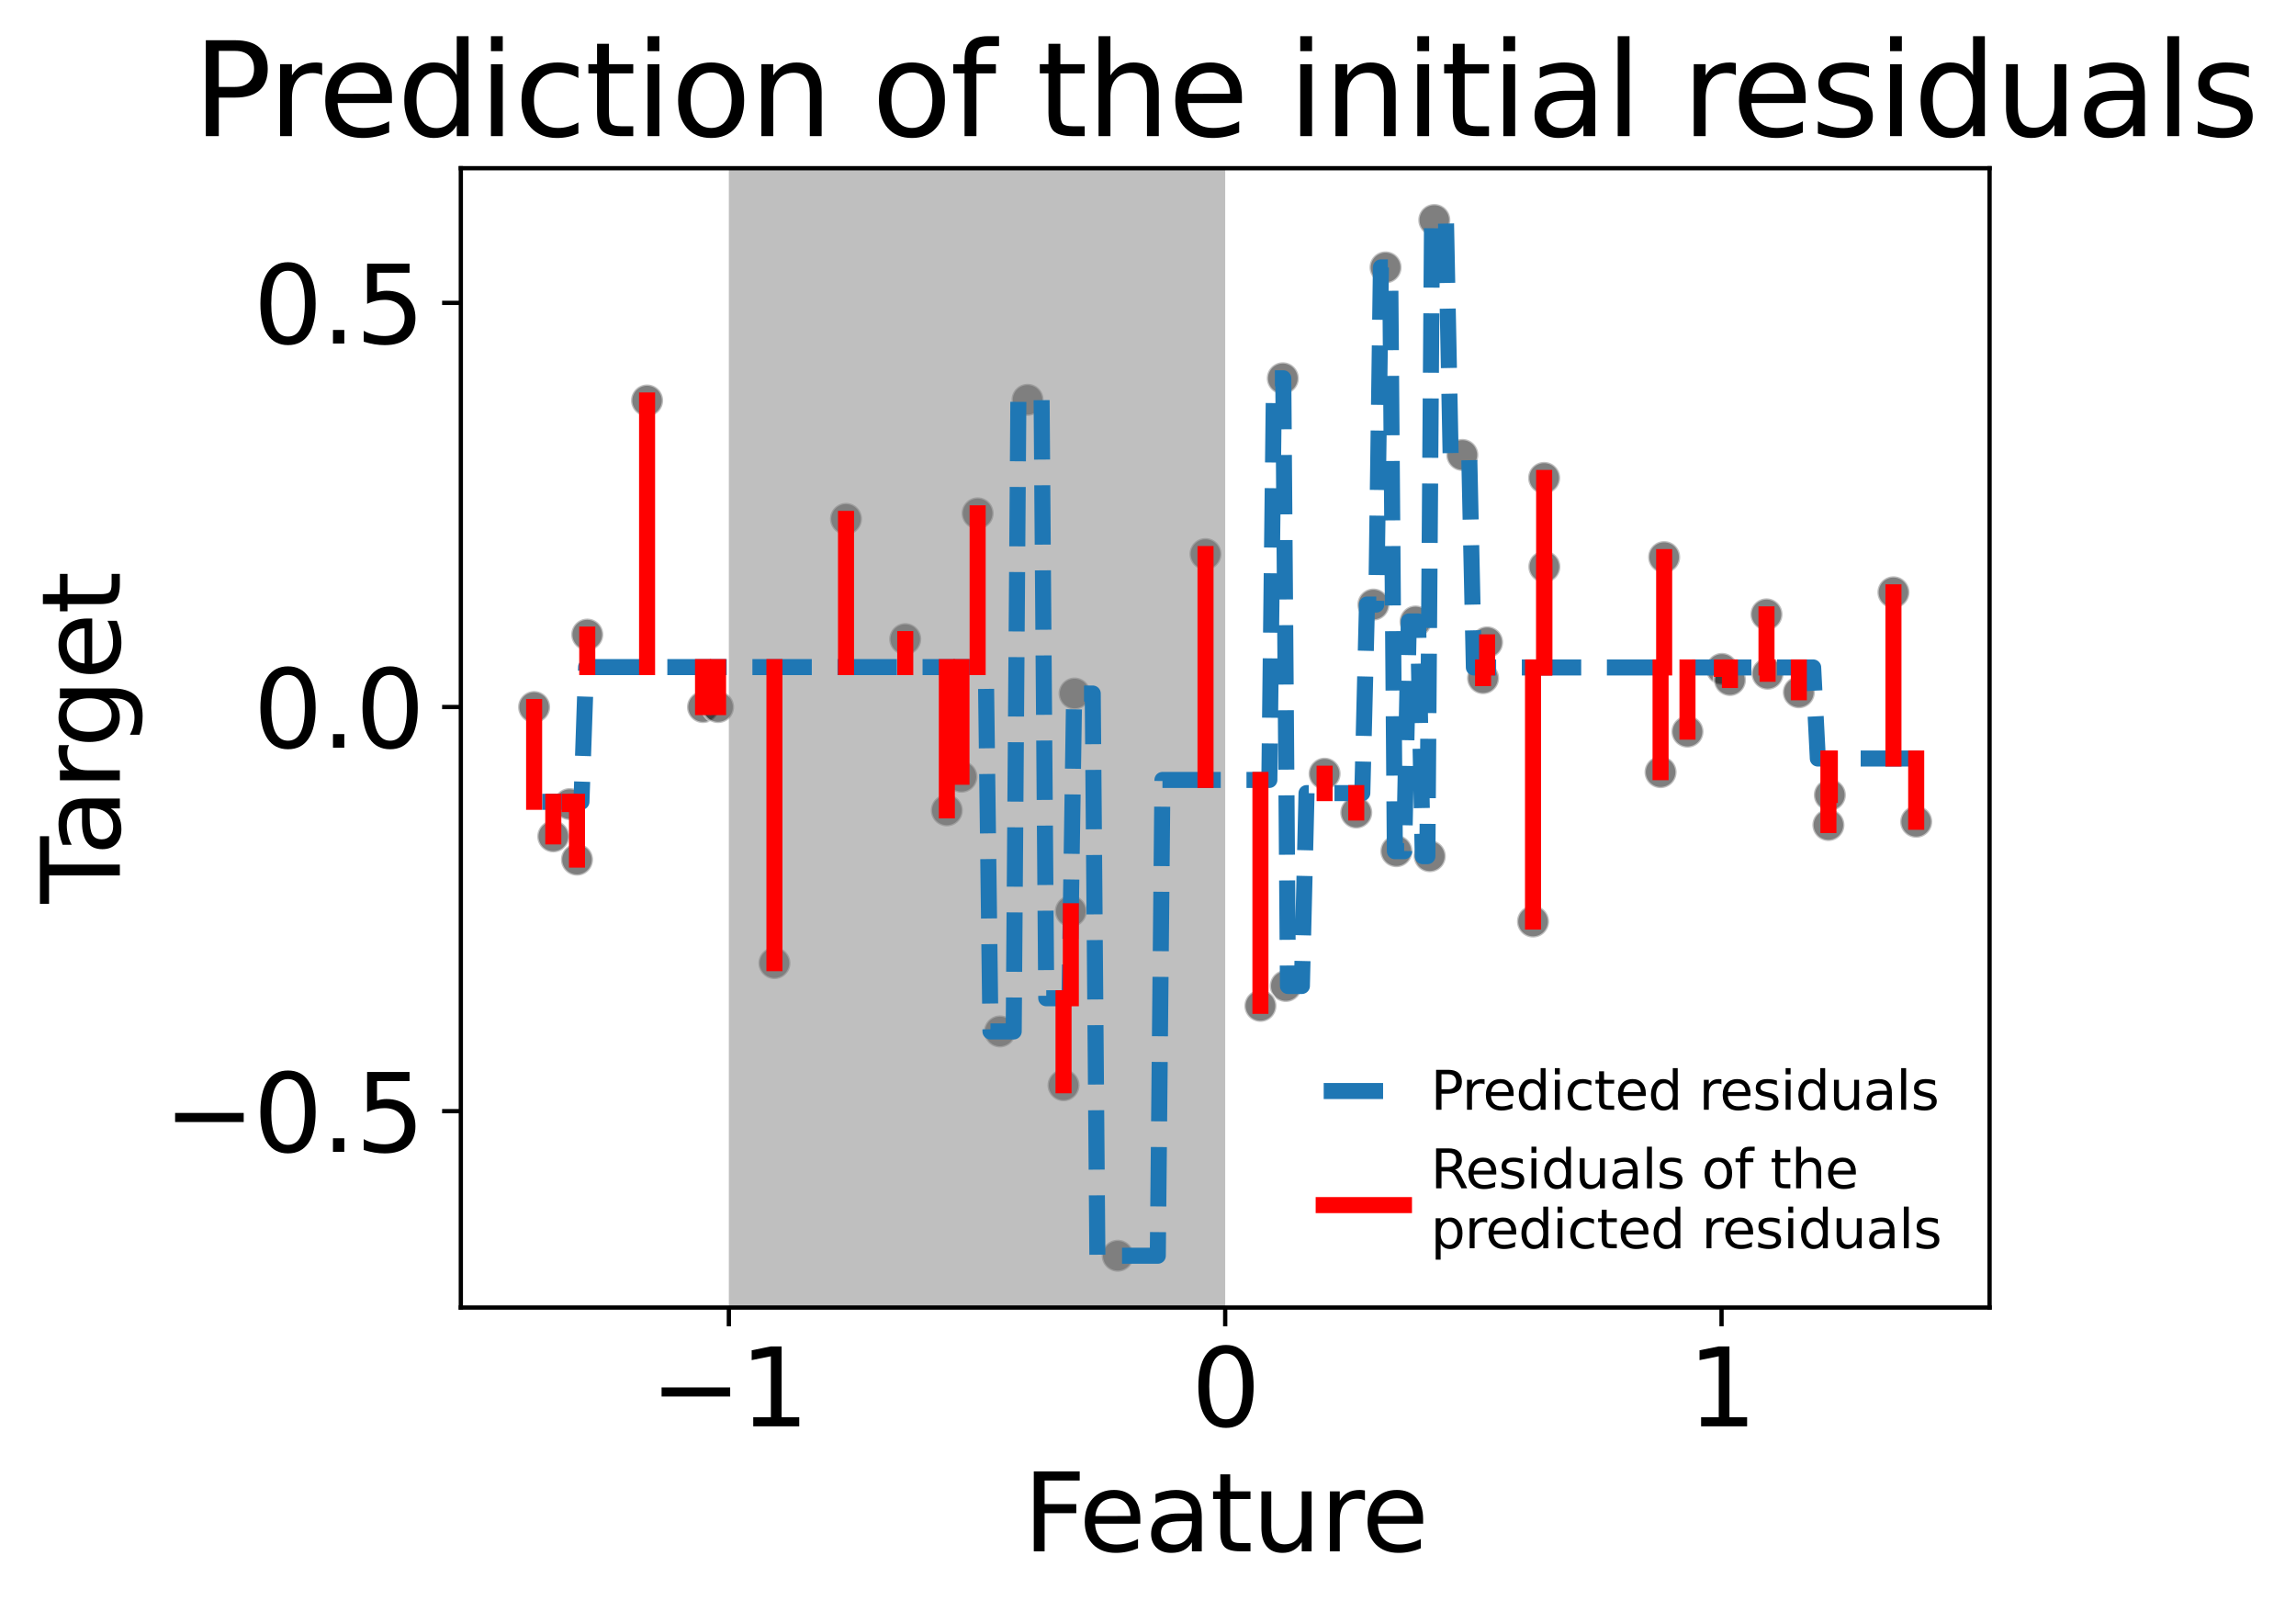 <?xml version="1.0" encoding="utf-8" standalone="no"?>
<!DOCTYPE svg PUBLIC "-//W3C//DTD SVG 1.1//EN"
  "http://www.w3.org/Graphics/SVG/1.1/DTD/svg11.dtd">
<svg xmlns:xlink="http://www.w3.org/1999/xlink" width="429.085pt" height="301.238pt" viewBox="0 0 429.085 301.238" xmlns="http://www.w3.org/2000/svg" version="1.1">
 <defs>
  <style type="text/css">*{stroke-linejoin: round; stroke-linecap: butt}</style>
 </defs>
 <g id="figure_1">
  <g id="patch_1">
   <path d="M 0 301.238 
L 429.085 301.238 
L 429.085 0 
L 0 0 
z
" style="fill: #ffffff"/>
  </g>
  <g id="axes_1">
   <g id="patch_2">
    <path d="M 86.122 244.326 
L 371.818 244.326 
L 371.818 31.436 
L 86.122 31.436 
L 86.122 244.326 
z
" style="fill: none"/>
   </g>
   <g id="PathCollection_1">
    <defs>
     <path id="m08ac5a7fd7" d="M 0 3 
C 0.796 3 1.559 2.684 2.121 2.121 
C 2.684 1.559 3 0.796 3 0 
C 3 -0.796 2.684 -1.559 2.121 -2.121 
C 1.559 -2.684 0.796 -3 0 -3 
C -0.796 -3 -1.559 -2.684 -2.121 -2.121 
C -2.684 -1.559 -3 -0.796 -3 0 
C -3 0.796 -2.684 1.559 -2.121 2.121 
C -1.559 2.684 -0.796 3 0 3 
z
" style="stroke: #ffffff; stroke-opacity: 0.5; stroke-width: 0.48"/>
    </defs>
    <g clip-path="url(#p442f15795c)">
     <use xlink:href="#m08ac5a7fd7" x="264.542" y="116.129" style="fill-opacity: 0.5; stroke: #ffffff; stroke-opacity: 0.5; stroke-width: 0.48"/>
     <use xlink:href="#m08ac5a7fd7" x="169.178" y="119.42" style="fill-opacity: 0.5; stroke: #ffffff; stroke-opacity: 0.5; stroke-width: 0.48"/>
     <use xlink:href="#m08ac5a7fd7" x="109.75" y="118.58" style="fill-opacity: 0.5; stroke: #ffffff; stroke-opacity: 0.5; stroke-width: 0.48"/>
     <use xlink:href="#m08ac5a7fd7" x="103.401" y="156.285" style="fill-opacity: 0.5; stroke: #ffffff; stroke-opacity: 0.5; stroke-width: 0.48"/>
     <use xlink:href="#m08ac5a7fd7" x="310.334" y="144.282" style="fill-opacity: 0.5; stroke: #ffffff; stroke-opacity: 0.5; stroke-width: 0.48"/>
     <use xlink:href="#m08ac5a7fd7" x="336.172" y="129.359" style="fill-opacity: 0.5; stroke: #ffffff; stroke-opacity: 0.5; stroke-width: 0.48"/>
     <use xlink:href="#m08ac5a7fd7" x="256.666" y="112.968" style="fill-opacity: 0.5; stroke: #ffffff; stroke-opacity: 0.5; stroke-width: 0.48"/>
     <use xlink:href="#m08ac5a7fd7" x="288.576" y="89.303" style="fill-opacity: 0.5; stroke: #ffffff; stroke-opacity: 0.5; stroke-width: 0.48"/>
     <use xlink:href="#m08ac5a7fd7" x="240.3" y="184.239" style="fill-opacity: 0.5; stroke: #ffffff; stroke-opacity: 0.5; stroke-width: 0.48"/>
     <use xlink:href="#m08ac5a7fd7" x="341.968" y="148.548" style="fill-opacity: 0.5; stroke: #ffffff; stroke-opacity: 0.5; stroke-width: 0.48"/>
     <use xlink:href="#m08ac5a7fd7" x="311.005" y="104.1" style="fill-opacity: 0.5; stroke: #ffffff; stroke-opacity: 0.5; stroke-width: 0.48"/>
     <use xlink:href="#m08ac5a7fd7" x="99.819" y="132.117" style="fill-opacity: 0.5; stroke: #ffffff; stroke-opacity: 0.5; stroke-width: 0.48"/>
     <use xlink:href="#m08ac5a7fd7" x="321.796" y="124.992" style="fill-opacity: 0.5; stroke: #ffffff; stroke-opacity: 0.5; stroke-width: 0.48"/>
     <use xlink:href="#m08ac5a7fd7" x="107.831" y="160.631" style="fill-opacity: 0.5; stroke: #ffffff; stroke-opacity: 0.5; stroke-width: 0.48"/>
     <use xlink:href="#m08ac5a7fd7" x="288.617" y="105.895" style="fill-opacity: 0.5; stroke: #ffffff; stroke-opacity: 0.5; stroke-width: 0.48"/>
     <use xlink:href="#m08ac5a7fd7" x="144.73" y="179.97" style="fill-opacity: 0.5; stroke: #ffffff; stroke-opacity: 0.5; stroke-width: 0.48"/>
     <use xlink:href="#m08ac5a7fd7" x="323.296" y="127.063" style="fill-opacity: 0.5; stroke: #ffffff; stroke-opacity: 0.5; stroke-width: 0.48"/>
     <use xlink:href="#m08ac5a7fd7" x="239.738" y="70.688" style="fill-opacity: 0.5; stroke: #ffffff; stroke-opacity: 0.5; stroke-width: 0.48"/>
     <use xlink:href="#m08ac5a7fd7" x="176.95" y="151.426" style="fill-opacity: 0.5; stroke: #ffffff; stroke-opacity: 0.5; stroke-width: 0.48"/>
     <use xlink:href="#m08ac5a7fd7" x="208.89" y="234.649" style="fill-opacity: 0.5; stroke: #ffffff; stroke-opacity: 0.5; stroke-width: 0.48"/>
     <use xlink:href="#m08ac5a7fd7" x="106.463" y="150.251" style="fill-opacity: 0.5; stroke: #ffffff; stroke-opacity: 0.5; stroke-width: 0.48"/>
     <use xlink:href="#m08ac5a7fd7" x="131.387" y="132.117" style="fill-opacity: 0.5; stroke: #ffffff; stroke-opacity: 0.5; stroke-width: 0.48"/>
     <use xlink:href="#m08ac5a7fd7" x="273.285" y="85.01" style="fill-opacity: 0.5; stroke: #ffffff; stroke-opacity: 0.5; stroke-width: 0.48"/>
     <use xlink:href="#m08ac5a7fd7" x="267.198" y="159.986" style="fill-opacity: 0.5; stroke: #ffffff; stroke-opacity: 0.5; stroke-width: 0.48"/>
     <use xlink:href="#m08ac5a7fd7" x="258.938" y="49.966" style="fill-opacity: 0.5; stroke: #ffffff; stroke-opacity: 0.5; stroke-width: 0.48"/>
     <use xlink:href="#m08ac5a7fd7" x="198.758" y="202.794" style="fill-opacity: 0.5; stroke: #ffffff; stroke-opacity: 0.5; stroke-width: 0.48"/>
     <use xlink:href="#m08ac5a7fd7" x="358.107" y="153.553" style="fill-opacity: 0.5; stroke: #ffffff; stroke-opacity: 0.5; stroke-width: 0.48"/>
     <use xlink:href="#m08ac5a7fd7" x="353.854" y="110.681" style="fill-opacity: 0.5; stroke: #ffffff; stroke-opacity: 0.5; stroke-width: 0.48"/>
     <use xlink:href="#m08ac5a7fd7" x="277.16" y="126.716" style="fill-opacity: 0.5; stroke: #ffffff; stroke-opacity: 0.5; stroke-width: 0.48"/>
     <use xlink:href="#m08ac5a7fd7" x="268.048" y="41.113" style="fill-opacity: 0.5; stroke: #ffffff; stroke-opacity: 0.5; stroke-width: 0.48"/>
     <use xlink:href="#m08ac5a7fd7" x="277.914" y="120.029" style="fill-opacity: 0.5; stroke: #ffffff; stroke-opacity: 0.5; stroke-width: 0.48"/>
     <use xlink:href="#m08ac5a7fd7" x="200.12" y="170.274" style="fill-opacity: 0.5; stroke: #ffffff; stroke-opacity: 0.5; stroke-width: 0.48"/>
     <use xlink:href="#m08ac5a7fd7" x="134.196" y="132.117" style="fill-opacity: 0.5; stroke: #ffffff; stroke-opacity: 0.5; stroke-width: 0.48"/>
     <use xlink:href="#m08ac5a7fd7" x="286.496" y="172.195" style="fill-opacity: 0.5; stroke: #ffffff; stroke-opacity: 0.5; stroke-width: 0.48"/>
     <use xlink:href="#m08ac5a7fd7" x="235.555" y="187.954" style="fill-opacity: 0.5; stroke: #ffffff; stroke-opacity: 0.5; stroke-width: 0.48"/>
     <use xlink:href="#m08ac5a7fd7" x="179.685" y="145.143" style="fill-opacity: 0.5; stroke: #ffffff; stroke-opacity: 0.5; stroke-width: 0.48"/>
     <use xlink:href="#m08ac5a7fd7" x="225.291" y="103.529" style="fill-opacity: 0.5; stroke: #ffffff; stroke-opacity: 0.5; stroke-width: 0.48"/>
     <use xlink:href="#m08ac5a7fd7" x="330.129" y="114.801" style="fill-opacity: 0.5; stroke: #ffffff; stroke-opacity: 0.5; stroke-width: 0.48"/>
     <use xlink:href="#m08ac5a7fd7" x="341.701" y="154.16" style="fill-opacity: 0.5; stroke: #ffffff; stroke-opacity: 0.5; stroke-width: 0.48"/>
     <use xlink:href="#m08ac5a7fd7" x="192.036" y="74.706" style="fill-opacity: 0.5; stroke: #ffffff; stroke-opacity: 0.5; stroke-width: 0.48"/>
     <use xlink:href="#m08ac5a7fd7" x="247.548" y="144.572" style="fill-opacity: 0.5; stroke: #ffffff; stroke-opacity: 0.5; stroke-width: 0.48"/>
     <use xlink:href="#m08ac5a7fd7" x="182.705" y="95.922" style="fill-opacity: 0.5; stroke: #ffffff; stroke-opacity: 0.5; stroke-width: 0.48"/>
     <use xlink:href="#m08ac5a7fd7" x="253.462" y="151.829" style="fill-opacity: 0.5; stroke: #ffffff; stroke-opacity: 0.5; stroke-width: 0.48"/>
     <use xlink:href="#m08ac5a7fd7" x="186.872" y="192.734" style="fill-opacity: 0.5; stroke: #ffffff; stroke-opacity: 0.5; stroke-width: 0.48"/>
     <use xlink:href="#m08ac5a7fd7" x="200.821" y="129.592" style="fill-opacity: 0.5; stroke: #ffffff; stroke-opacity: 0.5; stroke-width: 0.48"/>
     <use xlink:href="#m08ac5a7fd7" x="330.333" y="125.896" style="fill-opacity: 0.5; stroke: #ffffff; stroke-opacity: 0.5; stroke-width: 0.48"/>
     <use xlink:href="#m08ac5a7fd7" x="158.106" y="96.961" style="fill-opacity: 0.5; stroke: #ffffff; stroke-opacity: 0.5; stroke-width: 0.48"/>
     <use xlink:href="#m08ac5a7fd7" x="260.964" y="159.052" style="fill-opacity: 0.5; stroke: #ffffff; stroke-opacity: 0.5; stroke-width: 0.48"/>
     <use xlink:href="#m08ac5a7fd7" x="120.929" y="74.838" style="fill-opacity: 0.5; stroke: #ffffff; stroke-opacity: 0.5; stroke-width: 0.48"/>
     <use xlink:href="#m08ac5a7fd7" x="315.365" y="136.713" style="fill-opacity: 0.5; stroke: #ffffff; stroke-opacity: 0.5; stroke-width: 0.48"/>
    </g>
   </g>
   <g id="patch_3">
    <path d="M 136.211 244.326 
L 228.97 244.326 
L 228.97 31.436 
L 136.211 31.436 
z
" clip-path="url(#p442f15795c)" style="fill: #808080; opacity: 0.5"/>
   </g>
   <g id="matplotlib.axis_1">
    <g id="xtick_1">
     <g id="line2d_1">
      <defs>
       <path id="mb52966bb46" d="M 0 0 
L 0 3.5 
" style="stroke: #000000; stroke-width: 0.8"/>
      </defs>
      <g>
       <use xlink:href="#mb52966bb46" x="136.211" y="244.326" style="stroke: #000000; stroke-width: 0.8"/>
      </g>
     </g>
     <g id="text_1">
      <!-- −1 -->
      <g transform="translate(121.469 266.523) scale(0.2 -0.2)">
       <defs>
        <path id="DejaVuSans-2212" d="M 678 2272 
L 4684 2272 
L 4684 1741 
L 678 1741 
L 678 2272 
z
" transform="scale(0.016)"/>
        <path id="DejaVuSans-31" d="M 794 531 
L 1825 531 
L 1825 4091 
L 703 3866 
L 703 4441 
L 1819 4666 
L 2450 4666 
L 2450 531 
L 3481 531 
L 3481 0 
L 794 0 
L 794 531 
z
" transform="scale(0.016)"/>
       </defs>
       <use xlink:href="#DejaVuSans-2212"/>
       <use xlink:href="#DejaVuSans-31" x="83.789"/>
      </g>
     </g>
    </g>
    <g id="xtick_2">
     <g id="line2d_2">
      <g>
       <use xlink:href="#mb52966bb46" x="228.97" y="244.326" style="stroke: #000000; stroke-width: 0.8"/>
      </g>
     </g>
     <g id="text_2">
      <!-- 0 -->
      <g transform="translate(222.607 266.523) scale(0.2 -0.2)">
       <defs>
        <path id="DejaVuSans-30" d="M 2034 4250 
Q 1547 4250 1301 3770 
Q 1056 3291 1056 2328 
Q 1056 1369 1301 889 
Q 1547 409 2034 409 
Q 2525 409 2770 889 
Q 3016 1369 3016 2328 
Q 3016 3291 2770 3770 
Q 2525 4250 2034 4250 
z
M 2034 4750 
Q 2819 4750 3233 4129 
Q 3647 3509 3647 2328 
Q 3647 1150 3233 529 
Q 2819 -91 2034 -91 
Q 1250 -91 836 529 
Q 422 1150 422 2328 
Q 422 3509 836 4129 
Q 1250 4750 2034 4750 
z
" transform="scale(0.016)"/>
       </defs>
       <use xlink:href="#DejaVuSans-30"/>
      </g>
     </g>
    </g>
    <g id="xtick_3">
     <g id="line2d_3">
      <g>
       <use xlink:href="#mb52966bb46" x="321.728" y="244.326" style="stroke: #000000; stroke-width: 0.8"/>
      </g>
     </g>
     <g id="text_3">
      <!-- 1 -->
      <g transform="translate(315.366 266.523) scale(0.2 -0.2)">
       <use xlink:href="#DejaVuSans-31"/>
      </g>
     </g>
    </g>
    <g id="text_4">
     <!-- Feature -->
     <g transform="translate(191.19 289.879) scale(0.2 -0.2)">
      <defs>
       <path id="DejaVuSans-46" d="M 628 4666 
L 3309 4666 
L 3309 4134 
L 1259 4134 
L 1259 2759 
L 3109 2759 
L 3109 2228 
L 1259 2228 
L 1259 0 
L 628 0 
L 628 4666 
z
" transform="scale(0.016)"/>
       <path id="DejaVuSans-65" d="M 3597 1894 
L 3597 1613 
L 953 1613 
Q 991 1019 1311 708 
Q 1631 397 2203 397 
Q 2534 397 2845 478 
Q 3156 559 3463 722 
L 3463 178 
Q 3153 47 2828 -22 
Q 2503 -91 2169 -91 
Q 1331 -91 842 396 
Q 353 884 353 1716 
Q 353 2575 817 3079 
Q 1281 3584 2069 3584 
Q 2775 3584 3186 3129 
Q 3597 2675 3597 1894 
z
M 3022 2063 
Q 3016 2534 2758 2815 
Q 2500 3097 2075 3097 
Q 1594 3097 1305 2825 
Q 1016 2553 972 2059 
L 3022 2063 
z
" transform="scale(0.016)"/>
       <path id="DejaVuSans-61" d="M 2194 1759 
Q 1497 1759 1228 1600 
Q 959 1441 959 1056 
Q 959 750 1161 570 
Q 1363 391 1709 391 
Q 2188 391 2477 730 
Q 2766 1069 2766 1631 
L 2766 1759 
L 2194 1759 
z
M 3341 1997 
L 3341 0 
L 2766 0 
L 2766 531 
Q 2569 213 2275 61 
Q 1981 -91 1556 -91 
Q 1019 -91 701 211 
Q 384 513 384 1019 
Q 384 1609 779 1909 
Q 1175 2209 1959 2209 
L 2766 2209 
L 2766 2266 
Q 2766 2663 2505 2880 
Q 2244 3097 1772 3097 
Q 1472 3097 1187 3025 
Q 903 2953 641 2809 
L 641 3341 
Q 956 3463 1253 3523 
Q 1550 3584 1831 3584 
Q 2591 3584 2966 3190 
Q 3341 2797 3341 1997 
z
" transform="scale(0.016)"/>
       <path id="DejaVuSans-74" d="M 1172 4494 
L 1172 3500 
L 2356 3500 
L 2356 3053 
L 1172 3053 
L 1172 1153 
Q 1172 725 1289 603 
Q 1406 481 1766 481 
L 2356 481 
L 2356 0 
L 1766 0 
Q 1100 0 847 248 
Q 594 497 594 1153 
L 594 3053 
L 172 3053 
L 172 3500 
L 594 3500 
L 594 4494 
L 1172 4494 
z
" transform="scale(0.016)"/>
       <path id="DejaVuSans-75" d="M 544 1381 
L 544 3500 
L 1119 3500 
L 1119 1403 
Q 1119 906 1312 657 
Q 1506 409 1894 409 
Q 2359 409 2629 706 
Q 2900 1003 2900 1516 
L 2900 3500 
L 3475 3500 
L 3475 0 
L 2900 0 
L 2900 538 
Q 2691 219 2414 64 
Q 2138 -91 1772 -91 
Q 1169 -91 856 284 
Q 544 659 544 1381 
z
M 1991 3584 
L 1991 3584 
z
" transform="scale(0.016)"/>
       <path id="DejaVuSans-72" d="M 2631 2963 
Q 2534 3019 2420 3045 
Q 2306 3072 2169 3072 
Q 1681 3072 1420 2755 
Q 1159 2438 1159 1844 
L 1159 0 
L 581 0 
L 581 3500 
L 1159 3500 
L 1159 2956 
Q 1341 3275 1631 3429 
Q 1922 3584 2338 3584 
Q 2397 3584 2469 3576 
Q 2541 3569 2628 3553 
L 2631 2963 
z
" transform="scale(0.016)"/>
      </defs>
      <use xlink:href="#DejaVuSans-46"/>
      <use xlink:href="#DejaVuSans-65" x="52.02"/>
      <use xlink:href="#DejaVuSans-61" x="113.543"/>
      <use xlink:href="#DejaVuSans-74" x="174.822"/>
      <use xlink:href="#DejaVuSans-75" x="214.031"/>
      <use xlink:href="#DejaVuSans-72" x="277.41"/>
      <use xlink:href="#DejaVuSans-65" x="316.273"/>
     </g>
    </g>
   </g>
   <g id="matplotlib.axis_2">
    <g id="ytick_1">
     <g id="line2d_4">
      <defs>
       <path id="m0b6246ff66" d="M 0 0 
L -3.5 0 
" style="stroke: #000000; stroke-width: 0.8"/>
      </defs>
      <g>
       <use xlink:href="#m0b6246ff66" x="86.122" y="207.636" style="stroke: #000000; stroke-width: 0.8"/>
      </g>
     </g>
     <g id="text_5">
      <!-- −0.5 -->
      <g transform="translate(30.556 215.234) scale(0.2 -0.2)">
       <defs>
        <path id="DejaVuSans-2e" d="M 684 794 
L 1344 794 
L 1344 0 
L 684 0 
L 684 794 
z
" transform="scale(0.016)"/>
        <path id="DejaVuSans-35" d="M 691 4666 
L 3169 4666 
L 3169 4134 
L 1269 4134 
L 1269 2991 
Q 1406 3038 1543 3061 
Q 1681 3084 1819 3084 
Q 2600 3084 3056 2656 
Q 3513 2228 3513 1497 
Q 3513 744 3044 326 
Q 2575 -91 1722 -91 
Q 1428 -91 1123 -41 
Q 819 9 494 109 
L 494 744 
Q 775 591 1075 516 
Q 1375 441 1709 441 
Q 2250 441 2565 725 
Q 2881 1009 2881 1497 
Q 2881 1984 2565 2268 
Q 2250 2553 1709 2553 
Q 1456 2553 1204 2497 
Q 953 2441 691 2322 
L 691 4666 
z
" transform="scale(0.016)"/>
       </defs>
       <use xlink:href="#DejaVuSans-2212"/>
       <use xlink:href="#DejaVuSans-30" x="83.789"/>
       <use xlink:href="#DejaVuSans-2e" x="147.412"/>
       <use xlink:href="#DejaVuSans-35" x="179.199"/>
      </g>
     </g>
    </g>
    <g id="ytick_2">
     <g id="line2d_5">
      <g>
       <use xlink:href="#m0b6246ff66" x="86.122" y="132.117" style="stroke: #000000; stroke-width: 0.8"/>
      </g>
     </g>
     <g id="text_6">
      <!-- 0.0 -->
      <g transform="translate(47.316 139.715) scale(0.2 -0.2)">
       <use xlink:href="#DejaVuSans-30"/>
       <use xlink:href="#DejaVuSans-2e" x="63.623"/>
       <use xlink:href="#DejaVuSans-30" x="95.41"/>
      </g>
     </g>
    </g>
    <g id="ytick_3">
     <g id="line2d_6">
      <g>
       <use xlink:href="#m0b6246ff66" x="86.122" y="56.598" style="stroke: #000000; stroke-width: 0.8"/>
      </g>
     </g>
     <g id="text_7">
      <!-- 0.5 -->
      <g transform="translate(47.316 64.197) scale(0.2 -0.2)">
       <use xlink:href="#DejaVuSans-30"/>
       <use xlink:href="#DejaVuSans-2e" x="63.623"/>
       <use xlink:href="#DejaVuSans-35" x="95.41"/>
      </g>
     </g>
    </g>
    <g id="text_8">
     <!-- Target -->
     <g transform="translate(22.397 168.825) rotate(-90) scale(0.2 -0.2)">
      <defs>
       <path id="DejaVuSans-54" d="M -19 4666 
L 3928 4666 
L 3928 4134 
L 2272 4134 
L 2272 0 
L 1638 0 
L 1638 4134 
L -19 4134 
L -19 4666 
z
" transform="scale(0.016)"/>
       <path id="DejaVuSans-67" d="M 2906 1791 
Q 2906 2416 2648 2759 
Q 2391 3103 1925 3103 
Q 1463 3103 1205 2759 
Q 947 2416 947 1791 
Q 947 1169 1205 825 
Q 1463 481 1925 481 
Q 2391 481 2648 825 
Q 2906 1169 2906 1791 
z
M 3481 434 
Q 3481 -459 3084 -895 
Q 2688 -1331 1869 -1331 
Q 1566 -1331 1297 -1286 
Q 1028 -1241 775 -1147 
L 775 -588 
Q 1028 -725 1275 -790 
Q 1522 -856 1778 -856 
Q 2344 -856 2625 -561 
Q 2906 -266 2906 331 
L 2906 616 
Q 2728 306 2450 153 
Q 2172 0 1784 0 
Q 1141 0 747 490 
Q 353 981 353 1791 
Q 353 2603 747 3093 
Q 1141 3584 1784 3584 
Q 2172 3584 2450 3431 
Q 2728 3278 2906 2969 
L 2906 3500 
L 3481 3500 
L 3481 434 
z
" transform="scale(0.016)"/>
      </defs>
      <use xlink:href="#DejaVuSans-54"/>
      <use xlink:href="#DejaVuSans-61" x="44.584"/>
      <use xlink:href="#DejaVuSans-72" x="105.863"/>
      <use xlink:href="#DejaVuSans-67" x="145.227"/>
      <use xlink:href="#DejaVuSans-65" x="208.703"/>
      <use xlink:href="#DejaVuSans-74" x="270.227"/>
     </g>
    </g>
   </g>
   <g id="line2d_7">
    <path d="M 358.832 141.736 
L 339.722 141.736 
L 338.853 124.719 
L 275.442 124.719 
L 274.574 85.01 
L 271.099 85.01 
L 270.23 41.113 
L 267.624 41.113 
L 266.756 159.986 
L 265.887 159.986 
L 265.018 116.129 
L 263.281 116.129 
L 262.413 159.052 
L 260.675 159.052 
L 259.807 49.966 
L 258.069 49.966 
L 257.201 112.968 
L 255.463 112.968 
L 254.595 148.2 
L 244.171 148.2 
L 243.302 184.239 
L 240.697 184.239 
L 239.828 70.688 
L 238.091 70.688 
L 237.222 145.741 
L 217.243 145.741 
L 216.375 234.649 
L 205.082 234.649 
L 204.214 129.592 
L 200.739 129.592 
L 199.87 186.534 
L 195.527 186.534 
L 194.659 74.706 
L 190.315 74.706 
L 189.447 192.734 
L 185.104 192.734 
L 184.235 124.649 
L 109.532 124.649 
L 108.663 149.821 
L 99.108 149.821 
L 99.108 149.821 
" clip-path="url(#p442f15795c)" style="fill: none; stroke-dasharray: 11.1,4.8; stroke-dashoffset: 0; stroke: #1f77b4; stroke-width: 3"/>
   </g>
   <g id="line2d_8">
    <path d="M 264.542 116.129 
L 264.542 116.129 
" clip-path="url(#p442f15795c)" style="fill: none; stroke: #ff0000; stroke-width: 3; stroke-linecap: square"/>
   </g>
   <g id="line2d_9">
    <path d="M 169.178 119.42 
L 169.178 124.649 
" clip-path="url(#p442f15795c)" style="fill: none; stroke: #ff0000; stroke-width: 3; stroke-linecap: square"/>
   </g>
   <g id="line2d_10">
    <path d="M 109.75 118.58 
L 109.75 124.649 
" clip-path="url(#p442f15795c)" style="fill: none; stroke: #ff0000; stroke-width: 3; stroke-linecap: square"/>
   </g>
   <g id="line2d_11">
    <path d="M 103.401 156.285 
L 103.401 149.821 
" clip-path="url(#p442f15795c)" style="fill: none; stroke: #ff0000; stroke-width: 3; stroke-linecap: square"/>
   </g>
   <g id="line2d_12">
    <path d="M 310.334 144.282 
L 310.334 124.719 
" clip-path="url(#p442f15795c)" style="fill: none; stroke: #ff0000; stroke-width: 3; stroke-linecap: square"/>
   </g>
   <g id="line2d_13">
    <path d="M 336.172 129.359 
L 336.172 124.719 
" clip-path="url(#p442f15795c)" style="fill: none; stroke: #ff0000; stroke-width: 3; stroke-linecap: square"/>
   </g>
   <g id="line2d_14">
    <path d="M 256.666 112.968 
L 256.666 112.968 
" clip-path="url(#p442f15795c)" style="fill: none; stroke: #ff0000; stroke-width: 3; stroke-linecap: square"/>
   </g>
   <g id="line2d_15">
    <path d="M 288.576 89.303 
L 288.576 124.719 
" clip-path="url(#p442f15795c)" style="fill: none; stroke: #ff0000; stroke-width: 3; stroke-linecap: square"/>
   </g>
   <g id="line2d_16">
    <path d="M 240.3 184.239 
L 240.3 184.239 
" clip-path="url(#p442f15795c)" style="fill: none; stroke: #ff0000; stroke-width: 3; stroke-linecap: square"/>
   </g>
   <g id="line2d_17">
    <path d="M 341.968 148.548 
L 341.968 141.736 
" clip-path="url(#p442f15795c)" style="fill: none; stroke: #ff0000; stroke-width: 3; stroke-linecap: square"/>
   </g>
   <g id="line2d_18">
    <path d="M 311.005 104.1 
L 311.005 124.719 
" clip-path="url(#p442f15795c)" style="fill: none; stroke: #ff0000; stroke-width: 3; stroke-linecap: square"/>
   </g>
   <g id="line2d_19">
    <path d="M 99.819 132.117 
L 99.819 149.821 
" clip-path="url(#p442f15795c)" style="fill: none; stroke: #ff0000; stroke-width: 3; stroke-linecap: square"/>
   </g>
   <g id="line2d_20">
    <path d="M 321.796 124.992 
L 321.796 124.719 
" clip-path="url(#p442f15795c)" style="fill: none; stroke: #ff0000; stroke-width: 3; stroke-linecap: square"/>
   </g>
   <g id="line2d_21">
    <path d="M 107.831 160.631 
L 107.831 149.821 
" clip-path="url(#p442f15795c)" style="fill: none; stroke: #ff0000; stroke-width: 3; stroke-linecap: square"/>
   </g>
   <g id="line2d_22">
    <path d="M 288.617 105.895 
L 288.617 124.719 
" clip-path="url(#p442f15795c)" style="fill: none; stroke: #ff0000; stroke-width: 3; stroke-linecap: square"/>
   </g>
   <g id="line2d_23">
    <path d="M 144.73 179.97 
L 144.73 124.649 
" clip-path="url(#p442f15795c)" style="fill: none; stroke: #ff0000; stroke-width: 3; stroke-linecap: square"/>
   </g>
   <g id="line2d_24">
    <path d="M 323.296 127.063 
L 323.296 124.719 
" clip-path="url(#p442f15795c)" style="fill: none; stroke: #ff0000; stroke-width: 3; stroke-linecap: square"/>
   </g>
   <g id="line2d_25">
    <path d="M 239.738 70.688 
L 239.738 70.688 
" clip-path="url(#p442f15795c)" style="fill: none; stroke: #ff0000; stroke-width: 3; stroke-linecap: square"/>
   </g>
   <g id="line2d_26">
    <path d="M 176.95 151.426 
L 176.95 124.649 
" clip-path="url(#p442f15795c)" style="fill: none; stroke: #ff0000; stroke-width: 3; stroke-linecap: square"/>
   </g>
   <g id="line2d_27">
    <path d="M 208.89 234.649 
L 208.89 234.649 
" clip-path="url(#p442f15795c)" style="fill: none; stroke: #ff0000; stroke-width: 3; stroke-linecap: square"/>
   </g>
   <g id="line2d_28">
    <path d="M 106.463 150.251 
L 106.463 149.821 
" clip-path="url(#p442f15795c)" style="fill: none; stroke: #ff0000; stroke-width: 3; stroke-linecap: square"/>
   </g>
   <g id="line2d_29">
    <path d="M 131.387 132.117 
L 131.387 124.649 
" clip-path="url(#p442f15795c)" style="fill: none; stroke: #ff0000; stroke-width: 3; stroke-linecap: square"/>
   </g>
   <g id="line2d_30">
    <path d="M 273.285 85.01 
L 273.285 85.01 
" clip-path="url(#p442f15795c)" style="fill: none; stroke: #ff0000; stroke-width: 3; stroke-linecap: square"/>
   </g>
   <g id="line2d_31">
    <path d="M 267.198 159.986 
L 267.198 159.986 
" clip-path="url(#p442f15795c)" style="fill: none; stroke: #ff0000; stroke-width: 3; stroke-linecap: square"/>
   </g>
   <g id="line2d_32">
    <path d="M 258.938 49.966 
L 258.938 49.966 
" clip-path="url(#p442f15795c)" style="fill: none; stroke: #ff0000; stroke-width: 3; stroke-linecap: square"/>
   </g>
   <g id="line2d_33">
    <path d="M 198.758 202.794 
L 198.758 186.534 
" clip-path="url(#p442f15795c)" style="fill: none; stroke: #ff0000; stroke-width: 3; stroke-linecap: square"/>
   </g>
   <g id="line2d_34">
    <path d="M 358.107 153.553 
L 358.107 141.736 
" clip-path="url(#p442f15795c)" style="fill: none; stroke: #ff0000; stroke-width: 3; stroke-linecap: square"/>
   </g>
   <g id="line2d_35">
    <path d="M 353.854 110.681 
L 353.854 141.736 
" clip-path="url(#p442f15795c)" style="fill: none; stroke: #ff0000; stroke-width: 3; stroke-linecap: square"/>
   </g>
   <g id="line2d_36">
    <path d="M 277.16 126.716 
L 277.16 124.719 
" clip-path="url(#p442f15795c)" style="fill: none; stroke: #ff0000; stroke-width: 3; stroke-linecap: square"/>
   </g>
   <g id="line2d_37">
    <path d="M 268.048 41.113 
L 268.048 41.113 
" clip-path="url(#p442f15795c)" style="fill: none; stroke: #ff0000; stroke-width: 3; stroke-linecap: square"/>
   </g>
   <g id="line2d_38">
    <path d="M 277.914 120.029 
L 277.914 124.719 
" clip-path="url(#p442f15795c)" style="fill: none; stroke: #ff0000; stroke-width: 3; stroke-linecap: square"/>
   </g>
   <g id="line2d_39">
    <path d="M 200.12 170.274 
L 200.12 186.534 
" clip-path="url(#p442f15795c)" style="fill: none; stroke: #ff0000; stroke-width: 3; stroke-linecap: square"/>
   </g>
   <g id="line2d_40">
    <path d="M 134.196 132.117 
L 134.196 124.649 
" clip-path="url(#p442f15795c)" style="fill: none; stroke: #ff0000; stroke-width: 3; stroke-linecap: square"/>
   </g>
   <g id="line2d_41">
    <path d="M 286.496 172.195 
L 286.496 124.719 
" clip-path="url(#p442f15795c)" style="fill: none; stroke: #ff0000; stroke-width: 3; stroke-linecap: square"/>
   </g>
   <g id="line2d_42">
    <path d="M 235.555 187.954 
L 235.555 145.741 
" clip-path="url(#p442f15795c)" style="fill: none; stroke: #ff0000; stroke-width: 3; stroke-linecap: square"/>
   </g>
   <g id="line2d_43">
    <path d="M 179.685 145.143 
L 179.685 124.649 
" clip-path="url(#p442f15795c)" style="fill: none; stroke: #ff0000; stroke-width: 3; stroke-linecap: square"/>
   </g>
   <g id="line2d_44">
    <path d="M 225.291 103.529 
L 225.291 145.741 
" clip-path="url(#p442f15795c)" style="fill: none; stroke: #ff0000; stroke-width: 3; stroke-linecap: square"/>
   </g>
   <g id="line2d_45">
    <path d="M 330.129 114.801 
L 330.129 124.719 
" clip-path="url(#p442f15795c)" style="fill: none; stroke: #ff0000; stroke-width: 3; stroke-linecap: square"/>
   </g>
   <g id="line2d_46">
    <path d="M 341.701 154.16 
L 341.701 141.736 
" clip-path="url(#p442f15795c)" style="fill: none; stroke: #ff0000; stroke-width: 3; stroke-linecap: square"/>
   </g>
   <g id="line2d_47">
    <path d="M 192.036 74.706 
L 192.036 74.706 
" clip-path="url(#p442f15795c)" style="fill: none; stroke: #ff0000; stroke-width: 3; stroke-linecap: square"/>
   </g>
   <g id="line2d_48">
    <path d="M 247.548 144.572 
L 247.548 148.2 
" clip-path="url(#p442f15795c)" style="fill: none; stroke: #ff0000; stroke-width: 3; stroke-linecap: square"/>
   </g>
   <g id="line2d_49">
    <path d="M 182.705 95.922 
L 182.705 124.649 
" clip-path="url(#p442f15795c)" style="fill: none; stroke: #ff0000; stroke-width: 3; stroke-linecap: square"/>
   </g>
   <g id="line2d_50">
    <path d="M 253.462 151.829 
L 253.462 148.2 
" clip-path="url(#p442f15795c)" style="fill: none; stroke: #ff0000; stroke-width: 3; stroke-linecap: square"/>
   </g>
   <g id="line2d_51">
    <path d="M 186.872 192.734 
L 186.872 192.734 
" clip-path="url(#p442f15795c)" style="fill: none; stroke: #ff0000; stroke-width: 3; stroke-linecap: square"/>
   </g>
   <g id="line2d_52">
    <path d="M 200.821 129.592 
L 200.821 129.592 
" clip-path="url(#p442f15795c)" style="fill: none; stroke: #ff0000; stroke-width: 3; stroke-linecap: square"/>
   </g>
   <g id="line2d_53">
    <path d="M 330.333 125.896 
L 330.333 124.719 
" clip-path="url(#p442f15795c)" style="fill: none; stroke: #ff0000; stroke-width: 3; stroke-linecap: square"/>
   </g>
   <g id="line2d_54">
    <path d="M 158.106 96.961 
L 158.106 124.649 
" clip-path="url(#p442f15795c)" style="fill: none; stroke: #ff0000; stroke-width: 3; stroke-linecap: square"/>
   </g>
   <g id="line2d_55">
    <path d="M 260.964 159.052 
L 260.964 159.052 
" clip-path="url(#p442f15795c)" style="fill: none; stroke: #ff0000; stroke-width: 3; stroke-linecap: square"/>
   </g>
   <g id="line2d_56">
    <path d="M 120.929 74.838 
L 120.929 124.649 
" clip-path="url(#p442f15795c)" style="fill: none; stroke: #ff0000; stroke-width: 3; stroke-linecap: square"/>
   </g>
   <g id="line2d_57">
    <path d="M 315.365 136.713 
L 315.365 124.719 
" clip-path="url(#p442f15795c)" style="fill: none; stroke: #ff0000; stroke-width: 3; stroke-linecap: square"/>
   </g>
   <g id="patch_4">
    <path d="M 86.122 244.326 
L 86.122 31.436 
" style="fill: none; stroke: #000000; stroke-width: 0.8; stroke-linejoin: miter; stroke-linecap: square"/>
   </g>
   <g id="patch_5">
    <path d="M 371.818 244.326 
L 371.818 31.436 
" style="fill: none; stroke: #000000; stroke-width: 0.8; stroke-linejoin: miter; stroke-linecap: square"/>
   </g>
   <g id="patch_6">
    <path d="M 86.122 244.326 
L 371.818 244.326 
" style="fill: none; stroke: #000000; stroke-width: 0.8; stroke-linejoin: miter; stroke-linecap: square"/>
   </g>
   <g id="patch_7">
    <path d="M 86.122 31.436 
L 371.818 31.436 
" style="fill: none; stroke: #000000; stroke-width: 0.8; stroke-linejoin: miter; stroke-linecap: square"/>
   </g>
   <g id="text_9">
    <!-- Prediction of the initial residuals -->
    <g transform="translate(36.055 25.436) scale(0.24 -0.24)">
     <defs>
      <path id="DejaVuSans-50" d="M 1259 4147 
L 1259 2394 
L 2053 2394 
Q 2494 2394 2734 2622 
Q 2975 2850 2975 3272 
Q 2975 3691 2734 3919 
Q 2494 4147 2053 4147 
L 1259 4147 
z
M 628 4666 
L 2053 4666 
Q 2838 4666 3239 4311 
Q 3641 3956 3641 3272 
Q 3641 2581 3239 2228 
Q 2838 1875 2053 1875 
L 1259 1875 
L 1259 0 
L 628 0 
L 628 4666 
z
" transform="scale(0.016)"/>
      <path id="DejaVuSans-64" d="M 2906 2969 
L 2906 4863 
L 3481 4863 
L 3481 0 
L 2906 0 
L 2906 525 
Q 2725 213 2448 61 
Q 2172 -91 1784 -91 
Q 1150 -91 751 415 
Q 353 922 353 1747 
Q 353 2572 751 3078 
Q 1150 3584 1784 3584 
Q 2172 3584 2448 3432 
Q 2725 3281 2906 2969 
z
M 947 1747 
Q 947 1113 1208 752 
Q 1469 391 1925 391 
Q 2381 391 2643 752 
Q 2906 1113 2906 1747 
Q 2906 2381 2643 2742 
Q 2381 3103 1925 3103 
Q 1469 3103 1208 2742 
Q 947 2381 947 1747 
z
" transform="scale(0.016)"/>
      <path id="DejaVuSans-69" d="M 603 3500 
L 1178 3500 
L 1178 0 
L 603 0 
L 603 3500 
z
M 603 4863 
L 1178 4863 
L 1178 4134 
L 603 4134 
L 603 4863 
z
" transform="scale(0.016)"/>
      <path id="DejaVuSans-63" d="M 3122 3366 
L 3122 2828 
Q 2878 2963 2633 3030 
Q 2388 3097 2138 3097 
Q 1578 3097 1268 2742 
Q 959 2388 959 1747 
Q 959 1106 1268 751 
Q 1578 397 2138 397 
Q 2388 397 2633 464 
Q 2878 531 3122 666 
L 3122 134 
Q 2881 22 2623 -34 
Q 2366 -91 2075 -91 
Q 1284 -91 818 406 
Q 353 903 353 1747 
Q 353 2603 823 3093 
Q 1294 3584 2113 3584 
Q 2378 3584 2631 3529 
Q 2884 3475 3122 3366 
z
" transform="scale(0.016)"/>
      <path id="DejaVuSans-6f" d="M 1959 3097 
Q 1497 3097 1228 2736 
Q 959 2375 959 1747 
Q 959 1119 1226 758 
Q 1494 397 1959 397 
Q 2419 397 2687 759 
Q 2956 1122 2956 1747 
Q 2956 2369 2687 2733 
Q 2419 3097 1959 3097 
z
M 1959 3584 
Q 2709 3584 3137 3096 
Q 3566 2609 3566 1747 
Q 3566 888 3137 398 
Q 2709 -91 1959 -91 
Q 1206 -91 779 398 
Q 353 888 353 1747 
Q 353 2609 779 3096 
Q 1206 3584 1959 3584 
z
" transform="scale(0.016)"/>
      <path id="DejaVuSans-6e" d="M 3513 2113 
L 3513 0 
L 2938 0 
L 2938 2094 
Q 2938 2591 2744 2837 
Q 2550 3084 2163 3084 
Q 1697 3084 1428 2787 
Q 1159 2491 1159 1978 
L 1159 0 
L 581 0 
L 581 3500 
L 1159 3500 
L 1159 2956 
Q 1366 3272 1645 3428 
Q 1925 3584 2291 3584 
Q 2894 3584 3203 3211 
Q 3513 2838 3513 2113 
z
" transform="scale(0.016)"/>
      <path id="DejaVuSans-20" transform="scale(0.016)"/>
      <path id="DejaVuSans-66" d="M 2375 4863 
L 2375 4384 
L 1825 4384 
Q 1516 4384 1395 4259 
Q 1275 4134 1275 3809 
L 1275 3500 
L 2222 3500 
L 2222 3053 
L 1275 3053 
L 1275 0 
L 697 0 
L 697 3053 
L 147 3053 
L 147 3500 
L 697 3500 
L 697 3744 
Q 697 4328 969 4595 
Q 1241 4863 1831 4863 
L 2375 4863 
z
" transform="scale(0.016)"/>
      <path id="DejaVuSans-68" d="M 3513 2113 
L 3513 0 
L 2938 0 
L 2938 2094 
Q 2938 2591 2744 2837 
Q 2550 3084 2163 3084 
Q 1697 3084 1428 2787 
Q 1159 2491 1159 1978 
L 1159 0 
L 581 0 
L 581 4863 
L 1159 4863 
L 1159 2956 
Q 1366 3272 1645 3428 
Q 1925 3584 2291 3584 
Q 2894 3584 3203 3211 
Q 3513 2838 3513 2113 
z
" transform="scale(0.016)"/>
      <path id="DejaVuSans-6c" d="M 603 4863 
L 1178 4863 
L 1178 0 
L 603 0 
L 603 4863 
z
" transform="scale(0.016)"/>
      <path id="DejaVuSans-73" d="M 2834 3397 
L 2834 2853 
Q 2591 2978 2328 3040 
Q 2066 3103 1784 3103 
Q 1356 3103 1142 2972 
Q 928 2841 928 2578 
Q 928 2378 1081 2264 
Q 1234 2150 1697 2047 
L 1894 2003 
Q 2506 1872 2764 1633 
Q 3022 1394 3022 966 
Q 3022 478 2636 193 
Q 2250 -91 1575 -91 
Q 1294 -91 989 -36 
Q 684 19 347 128 
L 347 722 
Q 666 556 975 473 
Q 1284 391 1588 391 
Q 1994 391 2212 530 
Q 2431 669 2431 922 
Q 2431 1156 2273 1281 
Q 2116 1406 1581 1522 
L 1381 1569 
Q 847 1681 609 1914 
Q 372 2147 372 2553 
Q 372 3047 722 3315 
Q 1072 3584 1716 3584 
Q 2034 3584 2315 3537 
Q 2597 3491 2834 3397 
z
" transform="scale(0.016)"/>
     </defs>
     <use xlink:href="#DejaVuSans-50"/>
     <use xlink:href="#DejaVuSans-72" x="58.553"/>
     <use xlink:href="#DejaVuSans-65" x="97.416"/>
     <use xlink:href="#DejaVuSans-64" x="158.939"/>
     <use xlink:href="#DejaVuSans-69" x="222.416"/>
     <use xlink:href="#DejaVuSans-63" x="250.199"/>
     <use xlink:href="#DejaVuSans-74" x="305.18"/>
     <use xlink:href="#DejaVuSans-69" x="344.389"/>
     <use xlink:href="#DejaVuSans-6f" x="372.172"/>
     <use xlink:href="#DejaVuSans-6e" x="433.354"/>
     <use xlink:href="#DejaVuSans-20" x="496.732"/>
     <use xlink:href="#DejaVuSans-6f" x="528.52"/>
     <use xlink:href="#DejaVuSans-66" x="589.701"/>
     <use xlink:href="#DejaVuSans-20" x="624.906"/>
     <use xlink:href="#DejaVuSans-74" x="656.693"/>
     <use xlink:href="#DejaVuSans-68" x="695.902"/>
     <use xlink:href="#DejaVuSans-65" x="759.281"/>
     <use xlink:href="#DejaVuSans-20" x="820.805"/>
     <use xlink:href="#DejaVuSans-69" x="852.592"/>
     <use xlink:href="#DejaVuSans-6e" x="880.375"/>
     <use xlink:href="#DejaVuSans-69" x="943.754"/>
     <use xlink:href="#DejaVuSans-74" x="971.537"/>
     <use xlink:href="#DejaVuSans-69" x="1010.746"/>
     <use xlink:href="#DejaVuSans-61" x="1038.529"/>
     <use xlink:href="#DejaVuSans-6c" x="1099.809"/>
     <use xlink:href="#DejaVuSans-20" x="1127.592"/>
     <use xlink:href="#DejaVuSans-72" x="1159.379"/>
     <use xlink:href="#DejaVuSans-65" x="1198.242"/>
     <use xlink:href="#DejaVuSans-73" x="1259.766"/>
     <use xlink:href="#DejaVuSans-69" x="1311.865"/>
     <use xlink:href="#DejaVuSans-64" x="1339.648"/>
     <use xlink:href="#DejaVuSans-75" x="1403.125"/>
     <use xlink:href="#DejaVuSans-61" x="1466.504"/>
     <use xlink:href="#DejaVuSans-6c" x="1527.783"/>
     <use xlink:href="#DejaVuSans-73" x="1555.566"/>
    </g>
   </g>
   <g id="legend_1">
    <g id="line2d_58">
     <path d="M 247.377 203.87 
L 254.877 203.87 
L 262.377 203.87 
" style="fill: none; stroke-dasharray: 11.1,4.8; stroke-dashoffset: 0; stroke: #1f77b4; stroke-width: 3"/>
    </g>
    <g id="text_10">
     <!-- Predicted residuals -->
     <g transform="translate(267.377 207.37) scale(0.1 -0.1)">
      <use xlink:href="#DejaVuSans-50"/>
      <use xlink:href="#DejaVuSans-72" x="58.553"/>
      <use xlink:href="#DejaVuSans-65" x="97.416"/>
      <use xlink:href="#DejaVuSans-64" x="158.939"/>
      <use xlink:href="#DejaVuSans-69" x="222.416"/>
      <use xlink:href="#DejaVuSans-63" x="250.199"/>
      <use xlink:href="#DejaVuSans-74" x="305.18"/>
      <use xlink:href="#DejaVuSans-65" x="344.389"/>
      <use xlink:href="#DejaVuSans-64" x="405.912"/>
      <use xlink:href="#DejaVuSans-20" x="469.389"/>
      <use xlink:href="#DejaVuSans-72" x="501.176"/>
      <use xlink:href="#DejaVuSans-65" x="540.039"/>
      <use xlink:href="#DejaVuSans-73" x="601.562"/>
      <use xlink:href="#DejaVuSans-69" x="653.662"/>
      <use xlink:href="#DejaVuSans-64" x="681.445"/>
      <use xlink:href="#DejaVuSans-75" x="744.922"/>
      <use xlink:href="#DejaVuSans-61" x="808.301"/>
      <use xlink:href="#DejaVuSans-6c" x="869.58"/>
      <use xlink:href="#DejaVuSans-73" x="897.363"/>
     </g>
    </g>
    <g id="line2d_59">
     <path d="M 247.377 225.187 
L 254.877 225.187 
L 262.377 225.187 
" style="fill: none; stroke: #ff0000; stroke-width: 3; stroke-linecap: square"/>
    </g>
    <g id="text_11">
     <!-- Residuals of the -->
     <g transform="translate(267.377 222.048) scale(0.1 -0.1)">
      <defs>
       <path id="DejaVuSans-52" d="M 2841 2188 
Q 3044 2119 3236 1894 
Q 3428 1669 3622 1275 
L 4263 0 
L 3584 0 
L 2988 1197 
Q 2756 1666 2539 1819 
Q 2322 1972 1947 1972 
L 1259 1972 
L 1259 0 
L 628 0 
L 628 4666 
L 2053 4666 
Q 2853 4666 3247 4331 
Q 3641 3997 3641 3322 
Q 3641 2881 3436 2590 
Q 3231 2300 2841 2188 
z
M 1259 4147 
L 1259 2491 
L 2053 2491 
Q 2509 2491 2742 2702 
Q 2975 2913 2975 3322 
Q 2975 3731 2742 3939 
Q 2509 4147 2053 4147 
L 1259 4147 
z
" transform="scale(0.016)"/>
      </defs>
      <use xlink:href="#DejaVuSans-52"/>
      <use xlink:href="#DejaVuSans-65" x="64.982"/>
      <use xlink:href="#DejaVuSans-73" x="126.506"/>
      <use xlink:href="#DejaVuSans-69" x="178.605"/>
      <use xlink:href="#DejaVuSans-64" x="206.389"/>
      <use xlink:href="#DejaVuSans-75" x="269.865"/>
      <use xlink:href="#DejaVuSans-61" x="333.244"/>
      <use xlink:href="#DejaVuSans-6c" x="394.523"/>
      <use xlink:href="#DejaVuSans-73" x="422.307"/>
      <use xlink:href="#DejaVuSans-20" x="474.406"/>
      <use xlink:href="#DejaVuSans-6f" x="506.193"/>
      <use xlink:href="#DejaVuSans-66" x="567.375"/>
      <use xlink:href="#DejaVuSans-20" x="602.58"/>
      <use xlink:href="#DejaVuSans-74" x="634.367"/>
      <use xlink:href="#DejaVuSans-68" x="673.576"/>
      <use xlink:href="#DejaVuSans-65" x="736.955"/>
     </g>
     <!-- predicted residuals -->
     <g transform="translate(267.377 233.246) scale(0.1 -0.1)">
      <defs>
       <path id="DejaVuSans-70" d="M 1159 525 
L 1159 -1331 
L 581 -1331 
L 581 3500 
L 1159 3500 
L 1159 2969 
Q 1341 3281 1617 3432 
Q 1894 3584 2278 3584 
Q 2916 3584 3314 3078 
Q 3713 2572 3713 1747 
Q 3713 922 3314 415 
Q 2916 -91 2278 -91 
Q 1894 -91 1617 61 
Q 1341 213 1159 525 
z
M 3116 1747 
Q 3116 2381 2855 2742 
Q 2594 3103 2138 3103 
Q 1681 3103 1420 2742 
Q 1159 2381 1159 1747 
Q 1159 1113 1420 752 
Q 1681 391 2138 391 
Q 2594 391 2855 752 
Q 3116 1113 3116 1747 
z
" transform="scale(0.016)"/>
      </defs>
      <use xlink:href="#DejaVuSans-70"/>
      <use xlink:href="#DejaVuSans-72" x="63.477"/>
      <use xlink:href="#DejaVuSans-65" x="102.34"/>
      <use xlink:href="#DejaVuSans-64" x="163.863"/>
      <use xlink:href="#DejaVuSans-69" x="227.34"/>
      <use xlink:href="#DejaVuSans-63" x="255.123"/>
      <use xlink:href="#DejaVuSans-74" x="310.104"/>
      <use xlink:href="#DejaVuSans-65" x="349.312"/>
      <use xlink:href="#DejaVuSans-64" x="410.836"/>
      <use xlink:href="#DejaVuSans-20" x="474.312"/>
      <use xlink:href="#DejaVuSans-72" x="506.1"/>
      <use xlink:href="#DejaVuSans-65" x="544.963"/>
      <use xlink:href="#DejaVuSans-73" x="606.486"/>
      <use xlink:href="#DejaVuSans-69" x="658.586"/>
      <use xlink:href="#DejaVuSans-64" x="686.369"/>
      <use xlink:href="#DejaVuSans-75" x="749.846"/>
      <use xlink:href="#DejaVuSans-61" x="813.225"/>
      <use xlink:href="#DejaVuSans-6c" x="874.504"/>
      <use xlink:href="#DejaVuSans-73" x="902.287"/>
     </g>
    </g>
   </g>
  </g>
 </g>
 <defs>
  <clipPath id="p442f15795c">
   <rect x="86.122" y="31.436" width="285.696" height="212.89"/>
  </clipPath>
 </defs>
</svg>
